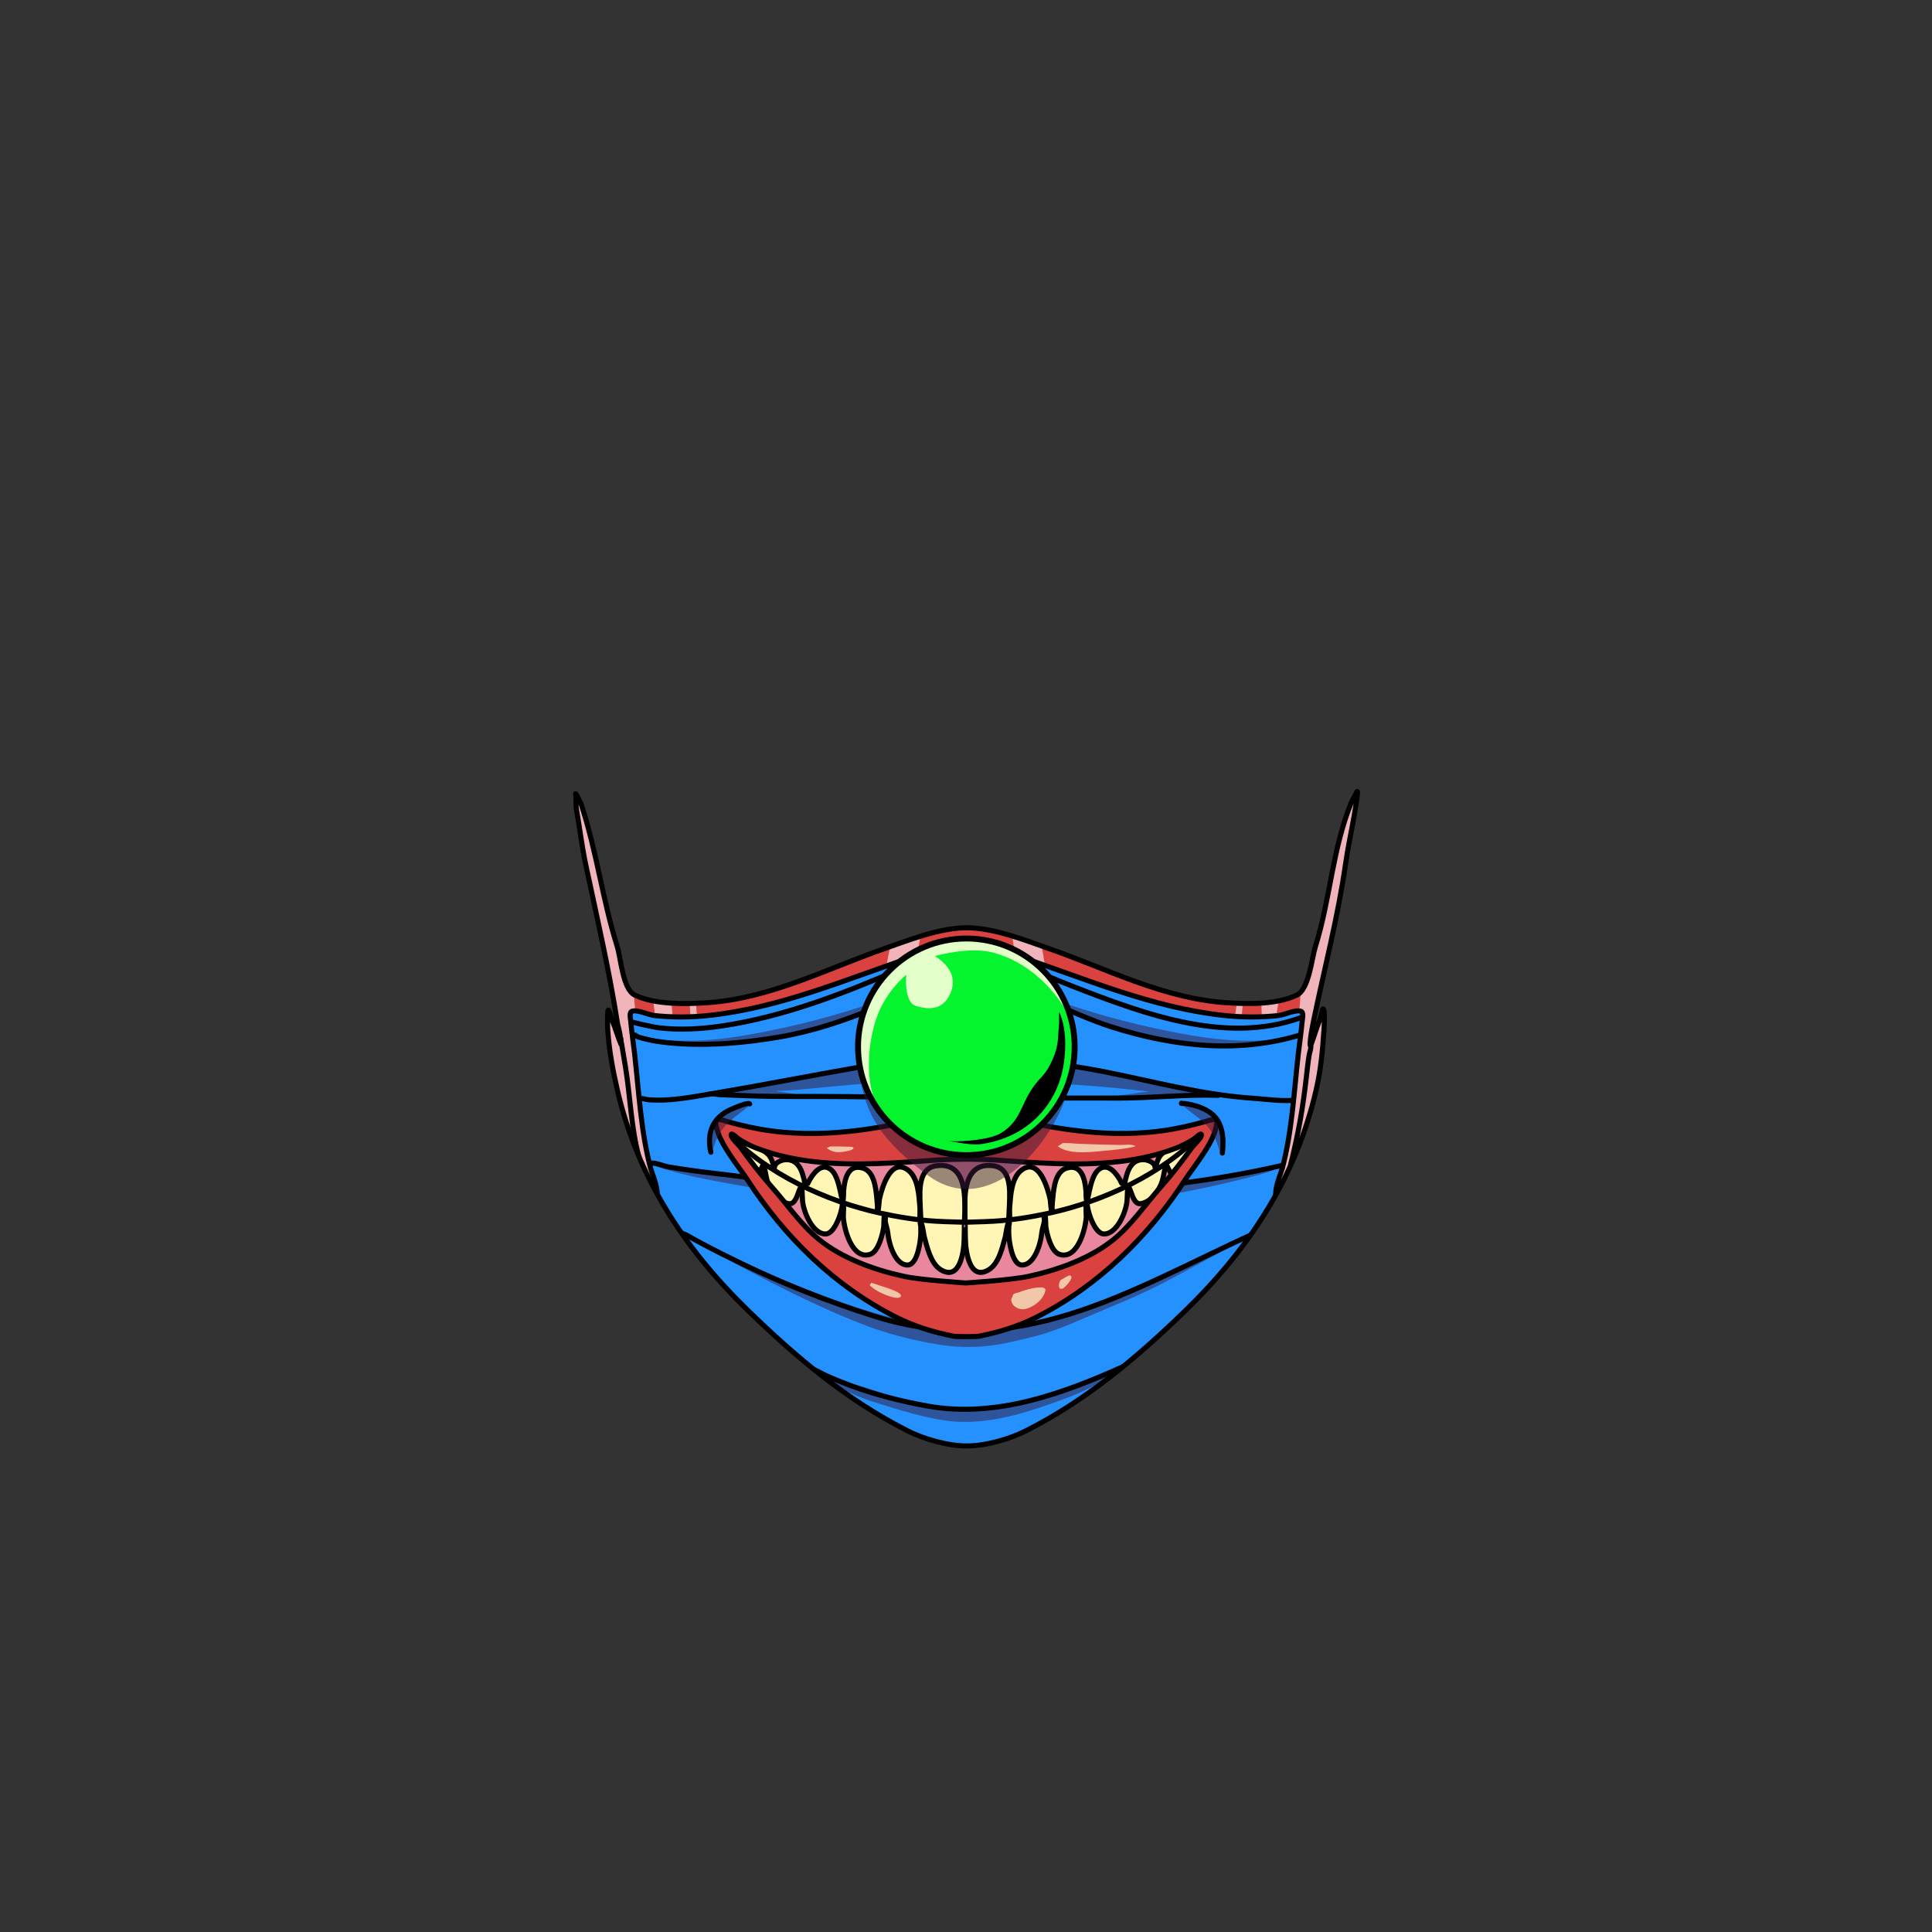<svg
  width="100%"
  height="100%"
  viewBox="0 0 800 800"
  version="1.1"
  xmlns="http://www.w3.org/2000/svg"
  style="fill-rule: evenodd; clip-rule: evenodd; stroke-linecap: round; stroke-linejoin: round; stroke-miterlimit: 1.5"
>
  <rect x="0" y="0" width="800" height="800" fill="#333333" stroke="none"/>
  <g id="accessories-front">
    <g id="joker-face-mask">
      <path
        d="M400.309,384.153C411.566,384.153 425.029,389.542 434.082,392.698C458.347,401.156 481.601,413.412 507.674,415.19C516.539,415.794 528.81,416.054 537.07,411.994C542.041,409.551 543.196,396.689 544.678,391.959C550.936,371.995 551.63,351.723 559.587,332.193L561.912,327.794C562.582,326.771 561.303,334.526 560.79,337.466C559.506,344.823 558.231,350.369 557.174,357.694C553.964,379.932 548.551,400.392 543.995,422.373C543.641,424.076 543.255,426.173 542.958,427.888C542.743,429.132 541.983,434.939 542.986,432.25C544.028,429.452 545.416,424.765 546.481,422.366C547.124,420.916 547.584,416.517 548.109,418.073C548.666,419.724 548.301,425.304 548.195,426.912C547.642,435.278 546.9,443.021 545.025,451.185C536.672,487.563 517.219,517.134 490.525,543.006C470.469,562.445 449.692,579.921 424.595,592.577C418.243,595.781 408.404,598.732 400.309,598.732C392.213,598.732 382.374,595.781 376.022,592.577C350.925,579.921 330.148,562.445 310.092,543.006C283.398,517.134 263.945,487.563 255.592,451.185C253.717,443.021 252.205,434.816 251.651,426.451C251.545,424.842 251.511,420.459 251.708,418.727C251.94,416.681 252.995,421.519 253.639,422.968C254.703,425.368 255.923,429.605 257.115,432.343C257.378,432.948 256.893,429.382 256.678,428.138C256.381,426.423 255.841,424.759 255.572,423.04C252.319,402.261 247.6,381.661 242.553,358.086C241.004,350.849 239.978,342.481 238.718,335.19C238.293,332.729 238.785,331.294 238.347,328.836C238.133,327.631 240.642,332.961 240.642,332.961C247.278,353.218 249.339,372.016 255.596,391.98C257.079,396.71 257.847,409.579 262.818,412.022C271.079,416.083 284.078,415.794 292.943,415.19C319.016,413.412 342.27,401.156 366.535,392.698C375.589,389.542 389.051,384.153 400.309,384.153Z"
        style="fill: rgb(36, 145, 254)"
      />
      <clipPath id="Clown-face-mask_0">
        <path
          d="M400.309,384.153C411.566,384.153 425.029,389.542 434.082,392.698C458.347,401.156 481.601,413.412 507.674,415.19C516.539,415.794 528.81,416.054 537.07,411.994C542.041,409.551 543.196,396.689 544.678,391.959C550.936,371.995 551.63,351.723 559.587,332.193L561.912,327.794C562.582,326.771 561.303,334.526 560.79,337.466C559.506,344.823 558.231,350.369 557.174,357.694C553.964,379.932 548.551,400.392 543.995,422.373C543.641,424.076 543.255,426.173 542.958,427.888C542.743,429.132 541.983,434.939 542.986,432.25C544.028,429.452 545.416,424.765 546.481,422.366C547.124,420.916 547.584,416.517 548.109,418.073C548.666,419.724 548.301,425.304 548.195,426.912C547.642,435.278 546.9,443.021 545.025,451.185C536.672,487.563 517.219,517.134 490.525,543.006C470.469,562.445 449.692,579.921 424.595,592.577C418.243,595.781 408.404,598.732 400.309,598.732C392.213,598.732 382.374,595.781 376.022,592.577C350.925,579.921 330.148,562.445 310.092,543.006C283.398,517.134 263.945,487.563 255.592,451.185C253.717,443.021 252.205,434.816 251.651,426.451C251.545,424.842 251.511,420.459 251.708,418.727C251.94,416.681 252.995,421.519 253.639,422.968C254.703,425.368 255.923,429.605 257.115,432.343C257.378,432.948 256.893,429.382 256.678,428.138C256.381,426.423 255.841,424.759 255.572,423.04C252.319,402.261 247.6,381.661 242.553,358.086C241.004,350.849 239.978,342.481 238.718,335.19C238.293,332.729 238.785,331.294 238.347,328.836C238.133,327.631 240.642,332.961 240.642,332.961C247.278,353.218 249.339,372.016 255.596,391.98C257.079,396.71 257.847,409.579 262.818,412.022C271.079,416.083 284.078,415.794 292.943,415.19C319.016,413.412 342.27,401.156 366.535,392.698C375.589,389.542 389.051,384.153 400.309,384.153Z"
        />
      </clipPath>
      <g clip-path="url(#Clown-face-mask_0)">
        <path
          d="M341.337,569.754C340.839,569.939 351.828,572.718 354.781,573.504C363.65,575.864 373.836,580.398 382.888,581.975C401.169,585.16 417.505,582.842 436.672,576.677C442.31,574.863 448.006,573.065 453.468,570.782C455.729,569.837 462.103,567.148 462.164,567.452C462.403,568.649 457.233,571.326 456.476,571.794C449.658,576.009 442.084,578.851 434.545,581.493C422.075,585.862 408.781,589.566 395.425,588.633C385.067,587.909 371.781,583.66 361.976,580.588C351.137,577.193 347.321,573.758 338.259,570.074L341.337,569.754ZM293.687,516.306C296.587,518.574 305.813,521.952 308.178,522.982C315.825,526.311 323.468,529.669 331.22,532.747C364.872,546.111 398.019,556.129 433.977,546.681C449.642,542.565 465.319,536.693 479.754,529.28C483.056,527.584 486.371,525.926 489.767,524.427C490.176,524.246 505.196,517.777 505.648,518.228C505.785,518.365 483.232,530.495 479.855,532.185C471.95,536.141 465.675,538.759 457.502,542.17C448.845,545.782 437.949,550.968 428.878,553.233C417.154,556.16 409.212,558.246 396.986,557.642C386.384,557.119 370.199,553.187 360.342,549.536C339.335,541.756 315.804,529.603 296.294,518.711L293.687,516.306C293.449,516.12 293.254,515.941 293.108,515.772L293.687,516.306ZM273.902,482.16C273.064,481.899 275.61,482.565 276.471,482.737C278.18,483.079 279.899,483.388 281.615,483.7C286.857,484.652 292.135,485.491 297.423,486.146C313.207,488.102 328.926,490.42 344.736,492.183C358.431,493.71 372.284,495.418 386.067,495.763C409.45,496.349 432.787,494.455 456.071,492.611C468.368,491.637 480.562,490.131 492.803,488.626C496.788,488.136 500.768,487.59 504.749,487.066C506.063,486.894 525.028,484.435 525.726,484.368C532.228,483.749 516.416,487.975 502.364,491.061C488.669,494.069 472.872,496.945 459.795,498.52C445.177,500.281 413.89,505.332 381.871,503.168C365.345,502.051 340.186,496.987 323.942,493.944C305.53,490.495 286.46,488.288 268.738,481.988L273.902,482.16ZM306.262,450.652C305.276,450.741 304.299,450.882 303.335,451.087C302.833,451.193 299.842,451.595 298.447,452.125L296.033,452.58C296.346,452.654 296.677,452.743 296.922,452.732C297.2,452.72 297.478,452.708 297.757,452.697C297.963,452.951 299.479,452.993 299.615,453.001C301.727,453.128 303.85,453.119 305.965,453.17C311.506,453.301 317.116,453.377 322.566,454.498L339.096,454.73C339.095,454.6 335.355,454.12 332.671,453.78C330.818,453.546 329.661,452.954 324.74,452.319C323.547,452.165 322.332,451.983 321.103,451.795C324.741,451.629 328.377,451.413 332.004,451.079C350.659,449.363 369.548,447.396 388.283,447.059C410.935,446.652 433.701,448.222 456.269,450.003C462.8,450.519 469.276,451.308 475.771,451.948C473.266,452.233 470.864,452.529 468.888,452.9C467.287,453.201 459.108,453.79 459.287,454.977C459.39,455.658 469.529,455.011 470.13,454.97C476.308,454.539 482.48,454.065 488.67,453.852C491.676,453.749 494.683,453.675 497.69,453.602C498.168,453.591 500.219,453.796 500.552,453.334C500.651,453.197 500.107,453.035 499.902,452.979C499.905,452.974 499.907,452.969 499.908,452.964C499.941,452.764 497.662,452.401 497.509,452.372C494.853,451.857 492.195,451.354 489.538,450.84C478.324,448.67 468.415,445.58 457.171,443.555C440.393,440.532 421.997,438.277 404.889,437.907C372.156,437.201 340.605,443.757 308.786,450.176L306.262,450.652ZM296.033,452.58L295.068,452.762C295.116,452.392 295.556,452.468 296.033,452.58ZM266.069,430.005C266.071,429.944 267.235,430.061 267.304,430.066C268.774,430.185 270.247,430.277 271.717,430.4C275.524,430.716 279.349,430.897 283.167,430.949C294.375,431.104 305.495,429.451 317.454,427.059C335.609,423.428 350.618,419.12 366.626,413.469C370.696,412.033 383.251,407.164 383.646,407.533C383.735,407.616 380.318,409.385 380.114,409.481C377.6,410.668 375.095,411.88 372.554,413.008C364.883,416.415 357.095,419.396 349.126,422.031C340.05,425.032 330.994,427.863 321.576,429.596C307.325,432.218 292.271,433.826 277.811,432.356L266.069,430.005ZM535.655,430.005C535.653,429.944 534.489,430.061 534.421,430.066C532.95,430.185 531.478,430.277 530.007,430.4C526.201,430.716 522.376,430.897 518.557,430.949C507.35,431.104 496.23,429.451 484.27,427.059C466.116,423.428 451.106,419.12 435.098,413.469C431.029,412.033 418.474,407.164 418.079,407.533C417.99,407.616 421.406,409.385 421.611,409.481C424.125,410.668 426.63,411.88 429.17,413.008C436.842,416.415 444.63,419.396 452.598,422.031C461.674,425.032 470.73,427.863 480.149,429.596C494.4,432.218 509.454,433.826 523.914,432.356L535.655,430.005Z"
          style="fill: rgb(56, 25, 57); fill-opacity: 0.5"
        />
        <g id="Strokes">
          <path
            d="M260.762,422.824C260.342,423.03 270.099,425.276 273.027,425.615C281.383,426.582 290.205,426.101 298.524,424.887C324.828,421.048 349.749,411.114 370.965,402.037C381.733,397.429 392.888,394.314 404.697,395.537C418.336,396.95 431.638,403.565 444.293,408.466C474.372,420.113 510.062,433.59 541.908,420.097"
            style="fill: none; stroke: black; stroke-width: 2.1px"
          />
          <path
            d="M262.277,428.689C262.648,428.055 263.651,429.213 264.352,429.434C265.733,429.868 267.162,430.215 268.573,430.534C272.875,431.505 277.289,431.919 281.682,432.186C295.243,433.01 309.139,431.712 322.51,429.449C336.242,427.125 349.451,422.708 362.337,417.403C376.082,411.745 387.254,404.009 402.589,405.436C421.506,407.197 442.432,419.541 460.297,425.23C486.753,433.655 513.89,436.31 539.459,428.22"
            style="fill: none; stroke: black; stroke-width: 2.1px"
          />
          <path
            d="M265.704,454.939C264.719,454.55 267.786,455.357 268.843,455.416C271.076,455.54 273.298,455.587 275.532,455.471C282.261,455.122 288.931,453.865 295.562,452.741C315.732,449.322 335.791,445.377 355.937,441.856C389.269,436.03 424.018,437.225 457.176,443.766C477.62,447.8 497.577,453.314 518.451,454.736C524.64,455.158 531.956,456.341 538.153,455.318"
            style="fill: none; stroke: black; stroke-width: 2.1px"
          />
          <path
            d="M293.738,453.118C294.459,452.643 297.068,453.232 297.861,453.269C301.698,453.446 305.537,453.585 309.376,453.728C323.07,454.235 336.752,453.915 350.448,454.084C388.216,454.552 425.978,454.72 463.749,454.686C477.243,454.674 490.868,453.102 504.346,453.557"
            style="fill: none; stroke: black; stroke-width: 2.1px"
          />
          <path
            d="M269.598,481.664C271.157,481.269 275.019,482.895 276.686,483.171C282.826,484.191 288.964,485.08 295.15,485.784C318.864,488.482 342.438,492.432 366.206,494.679C388.534,496.79 410.693,495.82 433.052,494.731C466.33,493.111 500.025,489.814 532.529,482.197"
            style="fill: none; stroke: black; stroke-width: 2.1px"
          />
          <path
            d="M281.396,509.827C280.302,510.09 283.382,510.884 284.352,511.454C286.202,512.541 288.101,513.558 289.99,514.576C295.733,517.674 301.591,520.573 307.466,523.41C325.024,531.89 343.142,539.051 361.734,544.919C422.045,563.955 466.759,534.8 519.306,510.713"
            style="fill: none; stroke: black; stroke-width: 2.1px"
          />
          <path
            d="M336.547,566.848C336.605,566.765 341.369,569.271 341.648,569.399C345.021,570.951 348.481,572.343 351.957,573.645C362.209,577.484 373.151,580.235 383.916,582.188C412.279,587.332 440.229,577.086 465.731,565.576"
            style="fill: none; stroke: black; stroke-width: 2.1px"
          />
        </g>
        <path
          id="Pink"
          d="M400.188,355.743C402.535,353.979 405.07,352.451 407.444,351.055C422.018,342.488 437.837,335.96 453.381,329.4C473.896,320.743 494.974,312.955 516.588,307.521C528.429,304.545 541.632,301.47 553.825,304.168C570.021,307.752 577.915,321.217 578.147,337.103C578.458,358.467 571.627,383.385 561.511,402.352L556.838,406.673C558.654,412.186 557.031,420.545 556.669,426.142C555.561,443.297 553.343,460.97 548.293,477.443C545.885,485.302 541.919,497.514 531.973,498.135C524.657,498.593 530.214,486.603 530.932,483.908C535.043,468.494 535.837,451.72 537.652,435.908C538.142,431.638 538.806,427.383 539.175,423.1C539.25,422.221 539.921,419.393 538.873,418.836C536.893,417.784 531.738,420.247 529.608,420.489C522.076,421.346 514.089,421.282 506.564,420.45C476.714,417.151 450.909,405.775 419.001,395.004C412.805,392.913 408.451,391.203 402.151,390.905C401.543,390.88 400.888,390.86 400.188,390.86C399.488,390.861 398.834,390.88 398.225,390.905C391.925,391.203 387.571,392.913 381.375,395.004C349.467,405.775 323.662,417.151 293.812,420.45C286.288,421.282 278.3,421.346 270.768,420.489C268.638,420.247 263.483,417.784 261.503,418.836C260.456,419.393 261.126,422.221 261.201,423.1C261.57,427.383 262.235,431.638 262.725,435.908C264.539,451.72 265.333,468.494 269.444,483.908C270.162,486.603 275.719,498.593 268.404,498.135C258.458,497.514 254.492,485.302 252.083,477.443C247.034,460.97 244.815,443.297 243.707,426.142C243.345,420.545 241.722,412.186 243.538,406.673L238.865,402.352C228.749,383.385 221.918,358.467 222.229,337.103C222.461,321.217 230.355,307.752 246.551,304.168C258.744,301.47 271.947,304.545 283.788,307.521C305.402,312.955 326.48,320.743 346.995,329.4C362.539,335.96 378.358,342.488 392.932,351.055C395.307,352.451 397.841,353.979 400.188,355.743Z"
          style="fill: rgb(217, 66, 62)"
        />
        <clipPath id="Clown-face-mask_1">
          <path
            id="Pink1"
            d="M400.188,355.743C402.535,353.979 405.07,352.451 407.444,351.055C422.018,342.488 437.837,335.96 453.381,329.4C473.896,320.743 494.974,312.955 516.588,307.521C528.429,304.545 541.632,301.47 553.825,304.168C570.021,307.752 577.915,321.217 578.147,337.103C578.458,358.467 571.627,383.385 561.511,402.352L556.838,406.673C558.654,412.186 557.031,420.545 556.669,426.142C555.561,443.297 553.343,460.97 548.293,477.443C545.885,485.302 541.919,497.514 531.973,498.135C524.657,498.593 530.214,486.603 530.932,483.908C535.043,468.494 535.837,451.72 537.652,435.908C538.142,431.638 538.806,427.383 539.175,423.1C539.25,422.221 539.921,419.393 538.873,418.836C536.893,417.784 531.738,420.247 529.608,420.489C522.076,421.346 514.089,421.282 506.564,420.45C476.714,417.151 450.909,405.775 419.001,395.004C412.805,392.913 408.451,391.203 402.151,390.905C401.543,390.88 400.888,390.86 400.188,390.86C399.488,390.861 398.834,390.88 398.225,390.905C391.925,391.203 387.571,392.913 381.375,395.004C349.467,405.775 323.662,417.151 293.812,420.45C286.288,421.282 278.3,421.346 270.768,420.489C268.638,420.247 263.483,417.784 261.503,418.836C260.456,419.393 261.126,422.221 261.201,423.1C261.57,427.383 262.235,431.638 262.725,435.908C264.539,451.72 265.333,468.494 269.444,483.908C270.162,486.603 275.719,498.593 268.404,498.135C258.458,497.514 254.492,485.302 252.083,477.443C247.034,460.97 244.815,443.297 243.707,426.142C243.345,420.545 241.722,412.186 243.538,406.673L238.865,402.352C228.749,383.385 221.918,358.467 222.229,337.103C222.461,321.217 230.355,307.752 246.551,304.168C258.744,301.47 271.947,304.545 283.788,307.521C305.402,312.955 326.48,320.743 346.995,329.4C362.539,335.96 378.358,342.488 392.932,351.055C395.307,352.451 397.841,353.979 400.188,355.743Z"
          />
        </clipPath>
        <g clip-path="url(#Clown-face-mask_1)">
          <path
            d="M559.408,320.338L547.041,359.108C547.041,359.108 541.107,387.918 540.42,389.537C539.732,391.155 537.826,422.083 537.826,422.083L522.747,504.973L538.954,500.376L554.816,452.564C554.816,452.564 555.206,421.91 555.907,419.929C556.607,417.949 567.559,341.178 567.559,341.178L563.468,315.008L559.408,320.338ZM271.439,493.152L268.76,442.887L263.084,419.291L260.662,389.982L241.937,312.052L227.24,316.724L253.771,460.928C259.072,477.806 264.997,488.176 271.439,493.152ZM285.531,414.967L286.088,423.275L288.919,425.327L288.182,415.113L285.531,414.967ZM270.396,413.557L271.412,422.011L278.714,422.996L278.059,415.23L270.396,413.557ZM512.169,415.558L511.283,421.063L514.057,421.943L514.625,415.705L512.169,415.558ZM522.295,415.185L522.508,421.571L528.268,421.649L529.476,414.603L522.295,415.185ZM368.662,391.702L366.686,401.582L379.666,396.064L381.136,387.7L368.662,391.702ZM419.251,388.151L420.445,397.539L432.919,401.037L431.407,392.141L419.251,388.151Z"
            style="fill: rgb(240, 180, 186)"
          />
          <path
            d="M257.058,430.017C256.905,430.1 257.441,432.499 257.47,432.681C257.969,435.747 258.505,438.807 259.004,441.873C261.025,454.319 261.312,467.014 264.617,479.244"
            style="fill: none; stroke: black; stroke-width: 2.1px"
          />
          <path
            d="M542.739,433.059C543.034,433.718 542.278,435.801 542.161,436.493C541.627,439.641 541.298,442.849 540.935,446.021C539.412,459.304 537.624,469.454 534.381,482.427"
            style="fill: none; stroke: black; stroke-width: 2.1px"
          />
        </g>
        <path
          id="Pink2"
          d="M400.188,355.743C402.535,353.979 405.07,352.451 407.444,351.055C422.018,342.488 437.837,335.96 453.381,329.4C473.896,320.743 494.974,312.955 516.588,307.521C528.429,304.545 541.632,301.47 553.825,304.168C570.021,307.752 577.915,321.217 578.147,337.103C578.458,358.467 571.627,383.385 561.511,402.352L556.838,406.673C558.654,412.186 557.031,420.545 556.669,426.142C555.561,443.297 553.343,460.97 548.293,477.443C545.885,485.302 541.919,497.514 531.973,498.135C524.657,498.593 530.214,486.603 530.932,483.908C535.043,468.494 535.837,451.72 537.652,435.908C538.142,431.638 538.806,427.383 539.175,423.1C539.25,422.221 539.921,419.393 538.873,418.836C536.893,417.784 531.738,420.247 529.608,420.489C522.076,421.346 514.089,421.282 506.564,420.45C476.714,417.151 450.909,405.775 419.001,395.004C412.805,392.913 408.451,391.203 402.151,390.905C401.543,390.88 400.888,390.86 400.188,390.86C399.488,390.861 398.834,390.88 398.225,390.905C391.925,391.203 387.571,392.913 381.375,395.004C349.467,405.775 323.662,417.151 293.812,420.45C286.288,421.282 278.3,421.346 270.768,420.489C268.638,420.247 263.483,417.784 261.503,418.836C260.456,419.393 261.126,422.221 261.201,423.1C261.57,427.383 262.235,431.638 262.725,435.908C264.539,451.72 265.333,468.494 269.444,483.908C270.162,486.603 275.719,498.593 268.404,498.135C258.458,497.514 254.492,485.302 252.083,477.443C247.034,460.97 244.815,443.297 243.707,426.142C243.345,420.545 241.722,412.186 243.538,406.673L238.865,402.352C228.749,383.385 221.918,358.467 222.229,337.103C222.461,321.217 230.355,307.752 246.551,304.168C258.744,301.47 271.947,304.545 283.788,307.521C305.402,312.955 326.48,320.743 346.995,329.4C362.539,335.96 378.358,342.488 392.932,351.055C395.307,352.451 397.841,353.979 400.188,355.743Z"
          style="fill: none; stroke: black; stroke-width: 2.1px"
        />
        <g id="mouth">
          <path
            d="M321.344,473.631C324.112,475.076 329.256,475.103 332.236,475.311C342.115,475.999 352.11,475.075 361.987,474.753C391.72,473.782 421.109,472.225 450.864,473.295C461.483,473.677 472.483,474.229 483.047,472.702C487.398,472.073 491.398,470.655 495.458,469.054C496.061,468.817 499.064,467.293 498.955,468.958C498.726,472.47 495.675,476.157 493.877,478.983C488.48,487.463 482.103,495.196 475.06,502.355C465.586,511.987 454.472,520.857 442.185,526.597C420.04,536.942 395.146,537.058 371.732,531.338C361.022,528.721 349.795,525.067 340.637,518.757C327.352,509.605 319.858,494.687 310.095,482.287C307.655,479.188 304.987,476.243 302.926,472.865C302.351,471.923 301.039,470.092 301.489,468.895C302.302,466.732 309.182,469.391 310.475,469.777"
            style="fill: rgb(233, 135, 159)"
          />
          <g>
            <path
              d="M399.675,506.815C399.675,506.815 399.513,502.648 399.495,501.882C399.444,499.679 399.491,496.386 399.718,494.193C400.439,487.221 403.236,481.6 411.337,482.729C418.639,483.747 418.207,492.754 417.994,498.306C417.925,500.097 417.853,501.888 417.756,503.678C417.723,504.29 417.678,504.901 417.662,505.513C417.654,505.814 417.419,506.627 417.632,506.414C418.351,505.695 417.979,501.21 418.064,500.224C418.478,495.379 418.69,487.697 423.046,484.473C430.16,479.209 433.841,491.897 434.852,496.626C434.948,497.074 435.235,501.676 435.555,501.837C436.138,502.128 435.612,500.536 435.65,499.886C435.73,498.489 435.835,497.093 435.978,495.701C436.392,491.693 437.053,485.101 441.682,483.694C447.963,481.785 449.293,488.521 449.662,493.093C449.699,493.546 449.616,497.198 450.085,497.433C450.174,497.477 450.478,495.963 450.493,495.887C450.689,494.928 450.876,493.968 451.102,493.016C451.81,490.032 452.788,485.338 455.756,483.752C459.185,481.918 462.181,485.877 463.687,488.454C463.785,488.621 465.252,491.542 465.291,491.537C465.583,491.505 465.981,488.64 466.052,488.363C466.726,485.736 467.582,482.657 470.018,481.113C471.965,479.879 474.569,479.923 476.543,481.055C477.156,481.406 477.797,481.91 478.12,482.556C478.299,482.914 478.184,483.861 478.543,483.682C478.736,483.586 478.914,481.978 478.972,481.755C479.345,480.343 479.954,478.917 481.021,477.89C483.889,475.126 488.732,474.235 492.34,472.837C492.666,472.711 497.116,470.54 497.261,470.686C497.343,470.768 496.395,471.881 496.33,471.964C495.281,473.315 494.244,474.674 493.222,476.045C492.204,477.412 487.773,486.864 485.293,486.258C484.596,486.087 483.179,482.348 482.973,482.399C482.581,482.497 481.708,487.096 481.628,487.557C480.972,491.327 477.899,496.257 474.277,497.815C471.905,498.835 470.495,498.934 469.01,495.469C468.648,494.622 467.566,491.153 467.157,491.358C466.78,491.546 466.84,495.018 466.682,497.114C466.337,501.694 462.543,511.102 457.072,510.956C453.864,510.871 451.489,504.47 450.798,501.861C450.559,500.963 450.363,500.054 450.225,499.134C450.158,498.684 450.386,497.509 450.022,497.783C449.381,498.264 449.836,503.213 449.784,503.995C449.42,509.461 445.976,521.904 438.58,519.351C435.257,518.203 433.466,511.015 433.057,507.887C433.015,507.567 432.979,503.434 432.774,503.383C431.974,503.183 432.544,505.014 432.408,505.827C432.136,507.462 431.506,509.027 431.343,510.675C430.835,515.829 427.95,524.192 422.972,523.793C418.962,523.472 417.762,513.54 417.714,510.761C417.696,509.744 417.7,508.735 417.744,507.72C417.766,507.217 418.243,506.034 417.772,506.21C417.051,506.481 416.486,511.357 416.289,512.066C415.089,516.392 413.65,523.084 409.596,525.66C401.603,530.738 399.855,518.578 399.762,513.096C399.731,511.261 399.635,506.815 399.675,506.815Z"
              style="fill: rgb(255, 246, 181); stroke: black; stroke-width: 2.1px"
            />
            <g transform="matrix(-1,0,0,1,798.996,0)">
              <path
                d="M399.675,506.815C399.675,506.815 399.513,502.648 399.495,501.882C399.444,499.679 399.491,496.386 399.718,494.193C400.439,487.221 403.236,481.6 411.337,482.729C418.639,483.747 418.207,492.754 417.994,498.306C417.925,500.097 417.853,501.888 417.756,503.678C417.723,504.29 417.678,504.901 417.662,505.513C417.654,505.814 417.419,506.627 417.632,506.414C418.351,505.695 417.979,501.21 418.064,500.224C418.478,495.379 418.69,487.697 423.046,484.473C430.16,479.209 433.841,491.897 434.852,496.626C434.948,497.074 435.235,501.676 435.555,501.837C436.138,502.128 435.612,500.536 435.65,499.886C435.73,498.489 435.835,497.093 435.978,495.701C436.392,491.693 437.053,485.101 441.682,483.694C447.963,481.785 449.293,488.521 449.662,493.093C449.699,493.546 449.616,497.198 450.085,497.433C450.174,497.477 450.478,495.963 450.493,495.887C450.689,494.928 450.876,493.968 451.102,493.016C451.81,490.032 452.788,485.338 455.756,483.752C459.185,481.918 462.181,485.877 463.687,488.454C463.785,488.621 465.252,491.542 465.291,491.537C465.583,491.505 465.981,488.64 466.052,488.363C466.726,485.736 467.582,482.657 470.018,481.113C471.965,479.879 474.569,479.923 476.543,481.055C477.156,481.406 477.797,481.91 478.12,482.556C478.299,482.914 478.184,483.861 478.543,483.682C478.736,483.586 478.914,481.978 478.972,481.755C479.345,480.343 479.954,478.917 481.021,477.89C483.889,475.126 488.732,474.235 492.34,472.837C492.666,472.711 497.116,470.54 497.261,470.686C497.343,470.768 496.395,471.881 496.33,471.964C495.281,473.315 494.244,474.674 493.222,476.045C492.204,477.412 487.773,486.864 485.293,486.258C484.596,486.087 483.179,482.348 482.973,482.399C482.581,482.497 481.708,487.096 481.628,487.557C480.972,491.327 477.899,496.257 474.277,497.815C471.905,498.835 470.495,498.934 469.01,495.469C468.648,494.622 467.566,491.153 467.157,491.358C466.78,491.546 466.84,495.018 466.682,497.114C466.337,501.694 462.543,511.102 457.072,510.956C453.864,510.871 451.489,504.47 450.798,501.861C450.559,500.963 450.363,500.054 450.225,499.134C450.158,498.684 450.386,497.509 450.022,497.783C449.381,498.264 449.836,503.213 449.784,503.995C449.42,509.461 445.976,521.904 438.58,519.351C435.257,518.203 433.466,511.015 433.057,507.887C433.015,507.567 432.979,503.434 432.774,503.383C431.974,503.183 432.544,505.014 432.408,505.827C432.136,507.462 431.506,509.027 431.343,510.675C430.835,515.829 427.95,524.192 422.972,523.793C418.962,523.472 417.762,513.54 417.714,510.761C417.696,509.744 417.7,508.735 417.744,507.72C417.766,507.217 418.243,506.034 417.772,506.21C417.051,506.481 416.486,511.357 416.289,512.066C415.089,516.392 413.65,523.084 409.596,525.66C401.603,530.738 399.855,518.578 399.762,513.096C399.731,511.261 399.635,506.815 399.675,506.815Z"
                style="fill: rgb(255, 246, 181); stroke: black; stroke-width: 2.1px"
              />
            </g>
            <g transform="matrix(0.995,0,0,0.997,2.422,1.217)">
              <path
                d="M399.222,506.441C398.802,506.261 400.135,506.382 400.592,506.363C401.438,506.327 402.284,506.306 403.13,506.288C405.799,506.232 408.467,506.13 411.132,505.978C418.867,505.536 426.719,504.25 434.286,502.613C456.429,497.824 481.618,486.285 497.492,469.485"
                style="fill: none; stroke: black; stroke-width: 2.1px"
              />
            </g>
            <g transform="matrix(-0.995,0,0,0.997,796.574,1.217)">
              <path
                d="M399.222,506.441C398.802,506.261 400.135,506.382 400.592,506.363C401.438,506.327 402.284,506.306 403.13,506.288C405.799,506.232 408.467,506.13 411.132,505.978C418.867,505.536 426.719,504.25 434.286,502.613C456.429,497.824 481.618,486.285 497.492,469.485"
                style="fill: none; stroke: black; stroke-width: 2.1px"
              />
            </g>
          </g>
          <path
            d="M395.436,461.406C395.455,461.201 404.773,461.201 404.792,461.406C407.18,461.595 409.562,461.822 411.935,462.175C420.3,463.418 428.513,465.496 436.853,466.893C451.521,469.349 466.54,470.227 481.314,468.227C487.312,467.415 493.152,466.053 498.975,464.437C500.034,464.143 504.036,462.481 503.847,464.962C503.268,472.553 494.69,482.458 490.751,488.516C475.312,512.259 454.727,532.48 429.273,545.376C421.826,549.148 413.788,551.635 405.605,553.235C405.534,553.563 394.694,553.563 394.623,553.235C386.44,551.635 378.402,549.148 370.955,545.376C345.501,532.48 324.916,512.259 309.477,488.516C305.538,482.458 296.96,472.553 296.381,464.962C296.192,462.481 300.194,464.143 301.253,464.437C307.076,466.053 312.916,467.415 318.914,468.227C333.688,470.227 348.707,469.349 363.375,466.893C371.715,465.496 379.928,463.418 388.293,462.175C390.666,461.822 393.048,461.595 395.436,461.406ZM399.885,531.245C399.885,531.245 418.657,530.082 425.883,528.514C438.08,525.868 451.651,521.053 461.377,513.013C468.656,506.997 474.252,498.726 480.486,491.684C485.144,486.422 489.453,480.869 493.552,475.162C494.283,474.145 497.52,471.232 497.473,469.964C497.426,468.667 495.173,471.167 494.064,471.84C491.883,473.164 489.584,474.411 487.202,475.333C479.757,478.218 471.91,479.961 463.989,480.92C446.554,483.031 428.868,481.48 411.411,480.303C409.229,480.156 403.902,479.982 400.137,479.982C396.484,479.982 391,480.156 388.817,480.303C371.36,481.48 353.674,483.031 336.239,480.92C328.318,479.961 320.471,478.218 313.026,475.333C310.644,474.411 308.345,473.164 306.164,471.84C305.055,471.167 302.802,468.667 302.755,469.964C302.708,471.232 305.945,474.145 306.676,475.162C310.775,480.869 315.084,486.422 319.742,491.684C325.976,498.726 331.572,506.997 338.851,513.013C348.577,521.053 362.148,525.868 374.345,528.514C381.571,530.082 399.885,531.245 399.885,531.245Z"
            style="fill: rgb(217, 66, 62)"
          />
          <clipPath id="Clown-face-mask_2">
            <path
              d="M395.436,461.406C395.455,461.201 404.773,461.201 404.792,461.406C407.18,461.595 409.562,461.822 411.935,462.175C420.3,463.418 428.513,465.496 436.853,466.893C451.521,469.349 466.54,470.227 481.314,468.227C487.312,467.415 493.152,466.053 498.975,464.437C500.034,464.143 504.036,462.481 503.847,464.962C503.268,472.553 494.69,482.458 490.751,488.516C475.312,512.259 454.727,532.48 429.273,545.376C421.826,549.148 413.788,551.635 405.605,553.235C405.534,553.563 394.694,553.563 394.623,553.235C386.44,551.635 378.402,549.148 370.955,545.376C345.501,532.48 324.916,512.259 309.477,488.516C305.538,482.458 296.96,472.553 296.381,464.962C296.192,462.481 300.194,464.143 301.253,464.437C307.076,466.053 312.916,467.415 318.914,468.227C333.688,470.227 348.707,469.349 363.375,466.893C371.715,465.496 379.928,463.418 388.293,462.175C390.666,461.822 393.048,461.595 395.436,461.406ZM399.885,531.245C399.885,531.245 418.657,530.082 425.883,528.514C438.08,525.868 451.651,521.053 461.377,513.013C468.656,506.997 474.252,498.726 480.486,491.684C485.144,486.422 489.453,480.869 493.552,475.162C494.283,474.145 497.52,471.232 497.473,469.964C497.426,468.667 495.173,471.167 494.064,471.84C491.883,473.164 489.584,474.411 487.202,475.333C479.757,478.218 471.91,479.961 463.989,480.92C446.554,483.031 428.868,481.48 411.411,480.303C409.229,480.156 403.902,479.982 400.137,479.982C396.484,479.982 391,480.156 388.817,480.303C371.36,481.48 353.674,483.031 336.239,480.92C328.318,479.961 320.471,478.218 313.026,475.333C310.644,474.411 308.345,473.164 306.164,471.84C305.055,471.167 302.802,468.667 302.755,469.964C302.708,471.232 305.945,474.145 306.676,475.162C310.775,480.869 315.084,486.422 319.742,491.684C325.976,498.726 331.572,506.997 338.851,513.013C348.577,521.053 362.148,525.868 374.345,528.514C381.571,530.082 399.885,531.245 399.885,531.245Z"
            />
          </clipPath>
          <g clip-path="url(#Clown-face-mask_2)">
            <path
              d="M419.541,536.053C419.722,535.588 421.557,535.238 421.971,535.086C424.572,534.134 427.24,533.283 430.02,533.113C430.924,533.058 433.131,532.901 432.857,534.382C432.182,538.039 427.943,541.33 424.499,542.037C421.917,542.566 418.707,540.896 418.726,538.035L419.541,536.053ZM360.799,531.151C360.923,531.264 361.654,531.406 361.944,531.506C362.65,531.749 363.356,531.991 364.063,532.23C366.488,533.051 369.086,533.74 371.359,534.935C371.826,535.181 373.375,535.969 373.053,536.751C372.611,537.825 370.196,537.309 369.428,537.094C366.419,536.251 362.304,534.474 360.114,532.156L360.799,531.151C360.765,531.12 360.777,531.091 360.858,531.065L360.799,531.151ZM439.451,529.887C438.563,530.131 437.604,534.33 439.921,533.608C441.137,533.229 445.793,527.877 442.537,528.138L439.451,529.887ZM439.844,473.449C439.956,473.026 445.951,473.588 446.417,473.607C452.283,473.852 458.146,474.001 464.016,474.103C465.068,474.121 469.282,473.615 470.082,474.591C470.251,474.796 466.825,475.415 466.618,475.447C464.195,475.819 461.76,476.13 459.317,476.326C453.361,476.805 443.344,478.56 438.006,474.699L439.844,473.449ZM343.836,474.725C346.207,474.686 348.588,474.724 350.957,474.812C351.233,474.823 353.545,474.751 353.418,475.385C353.24,476.274 350.75,476.664 350.097,476.788C347.07,477.362 344.979,477.304 342.314,475.39L343.836,474.725ZM305.566,273.353C305.567,273.342 305.574,273.334 305.583,273.328C305.592,273.322 305.603,273.318 305.612,273.313L305.566,273.353Z"
              style="fill: rgb(252, 255, 216); fill-opacity: 0.7"
            />
          </g>
          <path
            d="M395.436,461.406C395.455,461.201 404.773,461.201 404.792,461.406C407.18,461.595 409.562,461.822 411.935,462.175C420.3,463.418 428.513,465.496 436.853,466.893C451.521,469.349 466.54,470.227 481.314,468.227C487.312,467.415 493.152,466.053 498.975,464.437C500.034,464.143 504.036,462.481 503.847,464.962C503.268,472.553 494.69,482.458 490.751,488.516C475.312,512.259 454.727,532.48 429.273,545.376C421.826,549.148 413.788,551.635 405.605,553.235C405.534,553.563 394.694,553.563 394.623,553.235C386.44,551.635 378.402,549.148 370.955,545.376C345.501,532.48 324.916,512.259 309.477,488.516C305.538,482.458 296.96,472.553 296.381,464.962C296.192,462.481 300.194,464.143 301.253,464.437C307.076,466.053 312.916,467.415 318.914,468.227C333.688,470.227 348.707,469.349 363.375,466.893C371.715,465.496 379.928,463.418 388.293,462.175C390.666,461.822 393.048,461.595 395.436,461.406ZM399.885,531.245C399.885,531.245 418.657,530.082 425.883,528.514C438.08,525.868 451.651,521.053 461.377,513.013C468.656,506.997 474.252,498.726 480.486,491.684C485.144,486.422 489.453,480.869 493.552,475.162C494.283,474.145 497.52,471.232 497.473,469.964C497.426,468.667 495.173,471.167 494.064,471.84C491.883,473.164 489.584,474.411 487.202,475.333C479.757,478.218 471.91,479.961 463.989,480.92C446.554,483.031 428.868,481.48 411.411,480.303C409.229,480.156 403.902,479.982 400.137,479.982C396.484,479.982 391,480.156 388.817,480.303C371.36,481.48 353.674,483.031 336.239,480.92C328.318,479.961 320.471,478.218 313.026,475.333C310.644,474.411 308.345,473.164 306.164,471.84C305.055,471.167 302.802,468.667 302.755,469.964C302.708,471.232 305.945,474.145 306.676,475.162C310.775,480.869 315.084,486.422 319.742,491.684C325.976,498.726 331.572,506.997 338.851,513.013C348.577,521.053 362.148,525.868 374.345,528.514C381.571,530.082 399.885,531.245 399.885,531.245Z"
            style="fill: none; stroke: black; stroke-width: 2.1px"
          />
          <path
            d="M310.431,457.643C305.301,462.238 299.783,464.563 296.639,471.916C295.892,473.664 295.304,475.778 294.72,477.588C294.424,478.504 292.885,474.652 292.965,473.542C293.628,464.332 300.327,459.357 308.841,457.615L310.431,457.643ZM489.616,457.643C494.746,462.238 500.264,464.563 503.407,471.916C504.154,473.664 504.742,475.778 505.327,477.588C505.623,478.504 507.161,474.652 507.081,473.542C506.418,464.332 499.72,459.357 491.206,457.615L489.616,457.643Z"
            style="fill: rgb(56, 25, 57); fill-opacity: 0.5"
          />
          <path
            d="M489.238,456.807C488.886,457.082 490.13,456.879 490.574,456.933C491.497,457.045 492.407,457.257 493.317,457.449C496.016,458.019 498.347,458.917 500.688,460.42C506.47,464.133 506.865,471.364 506.157,477.454"
            style="fill: none; stroke: black; stroke-width: 2.1px"
          />
          <path d="M310.436,457.089C309.596,456.322 304.258,458.716 303.435,459.045C295.335,462.286 292.458,468.83 294.349,477.106" style="fill: none; stroke: black; stroke-width: 2.1px" />
        </g>
        <g id="clown-nose" transform="matrix(1.166,0,0,1.166,-66.336,-73.023)">
          <path
            d="M361.604,443.444C364.444,452.534 363.516,463.122 386.387,480.019C404.132,493.129 422.865,477.498 432.297,459.466C435.942,452.498 439.453,442.032 435.198,434.633C431.03,427.386 420.734,425.288 413.164,424.501C405.217,423.674 397.25,423.932 389.342,424.989"
            style="fill: rgb(56, 25, 57); fill-opacity: 0.5"
          />
          <g transform="matrix(1,0,0,1,-2.33,-10.083)">
            <circle cx="402.398" cy="444.465" r="38.465" style="fill: rgb(4, 244, 46)" />
            <clipPath id="Clown-face-mask_3">
              <circle cx="402.398" cy="444.465" r="38.465" />
            </clipPath>
            <g clip-path="url(#Clown-face-mask_3)">
              <g transform="matrix(1,0,0,1,2.33,10.083)">
                <path
                  d="M392.452,475.412C393.149,474.862 390.897,474.555 390.113,474.138C388.386,473.22 386.65,472.344 384.979,471.323C380.123,468.355 376.589,463.575 372.114,460.025C364.239,453.776 363.976,436.528 368.062,424.448C371.44,414.459 378.737,408.791 378.737,408.791C378.737,408.791 377.75,418.5 382.135,419.854C388.233,421.737 392.294,420.384 394.479,415.203C397.959,406.951 388.854,402.178 388.854,402.178C388.854,402.178 401.137,398.542 409.958,401.013C421.242,404.174 430.267,412.454 436.119,422.418C438.142,425.862 439.729,429.486 441.067,433.244C441.245,433.743 442.986,439.012 443.345,438.72C446.274,436.34 440.195,423.816 439.181,421.607C431.754,405.43 418.129,392.344 400.089,389.377C343.766,380.113 330.702,470.732 386.33,478.194"
                  style="fill: rgb(252, 255, 216); fill-opacity: 0.9"
                />
              </g>
              <g transform="matrix(1,0,0,1,2.33,10.083)">
                <path
                  d="M393.785,467.785C393.805,467.941 395.112,467.908 395.244,467.913C399.459,468.059 408.575,467.293 412.275,465.06C419.321,460.805 419.286,455.141 423.698,448.82C426.299,445.095 427.75,444.783 429.799,440.735C433.192,434.031 432.419,431.21 432.929,427.448C433.103,426.166 432.976,421.985 432.976,421.985C432.976,421.985 436.514,427.884 434.649,440.491C432.601,454.329 422.25,466.733 404.819,469.005C401.686,469.414 393.785,467.785 393.785,467.785Z"
                />
              </g>
            </g>
            <circle cx="402.398" cy="444.465" r="38.465" style="fill: none; stroke: black; stroke-width: 2.1px" />
          </g>
        </g>
      </g>
      <path
        d="M400.309,384.153C411.566,384.153 425.029,389.542 434.082,392.698C458.347,401.156 481.601,413.412 507.674,415.19C516.539,415.794 528.81,416.054 537.07,411.994C542.041,409.551 543.196,396.689 544.678,391.959C550.936,371.995 551.63,351.723 559.587,332.193L561.912,327.794C562.582,326.771 561.303,334.526 560.79,337.466C559.506,344.823 558.231,350.369 557.174,357.694C553.964,379.932 548.551,400.392 543.995,422.373C543.641,424.076 543.255,426.173 542.958,427.888C542.743,429.132 541.983,434.939 542.986,432.25C544.028,429.452 545.416,424.765 546.481,422.366C547.124,420.916 547.584,416.517 548.109,418.073C548.666,419.724 548.301,425.304 548.195,426.912C547.642,435.278 546.9,443.021 545.025,451.185C536.672,487.563 517.219,517.134 490.525,543.006C470.469,562.445 449.692,579.921 424.595,592.577C418.243,595.781 408.404,598.732 400.309,598.732C392.213,598.732 382.374,595.781 376.022,592.577C350.925,579.921 330.148,562.445 310.092,543.006C283.398,517.134 263.945,487.563 255.592,451.185C253.717,443.021 252.205,434.816 251.651,426.451C251.545,424.842 251.511,420.459 251.708,418.727C251.94,416.681 252.995,421.519 253.639,422.968C254.703,425.368 255.923,429.605 257.115,432.343C257.378,432.948 256.893,429.382 256.678,428.138C256.381,426.423 255.841,424.759 255.572,423.04C252.319,402.261 247.6,381.661 242.553,358.086C241.004,350.849 239.978,342.481 238.718,335.19C238.293,332.729 238.785,331.294 238.347,328.836C238.133,327.631 240.642,332.961 240.642,332.961C247.278,353.218 249.339,372.016 255.596,391.98C257.079,396.71 257.847,409.579 262.818,412.022C271.079,416.083 284.078,415.794 292.943,415.19C319.016,413.412 342.27,401.156 366.535,392.698C375.589,389.542 389.051,384.153 400.309,384.153Z"
        style="fill: none; stroke: black; stroke-width: 2.1px"
      />
    </g>
  </g>
</svg>
